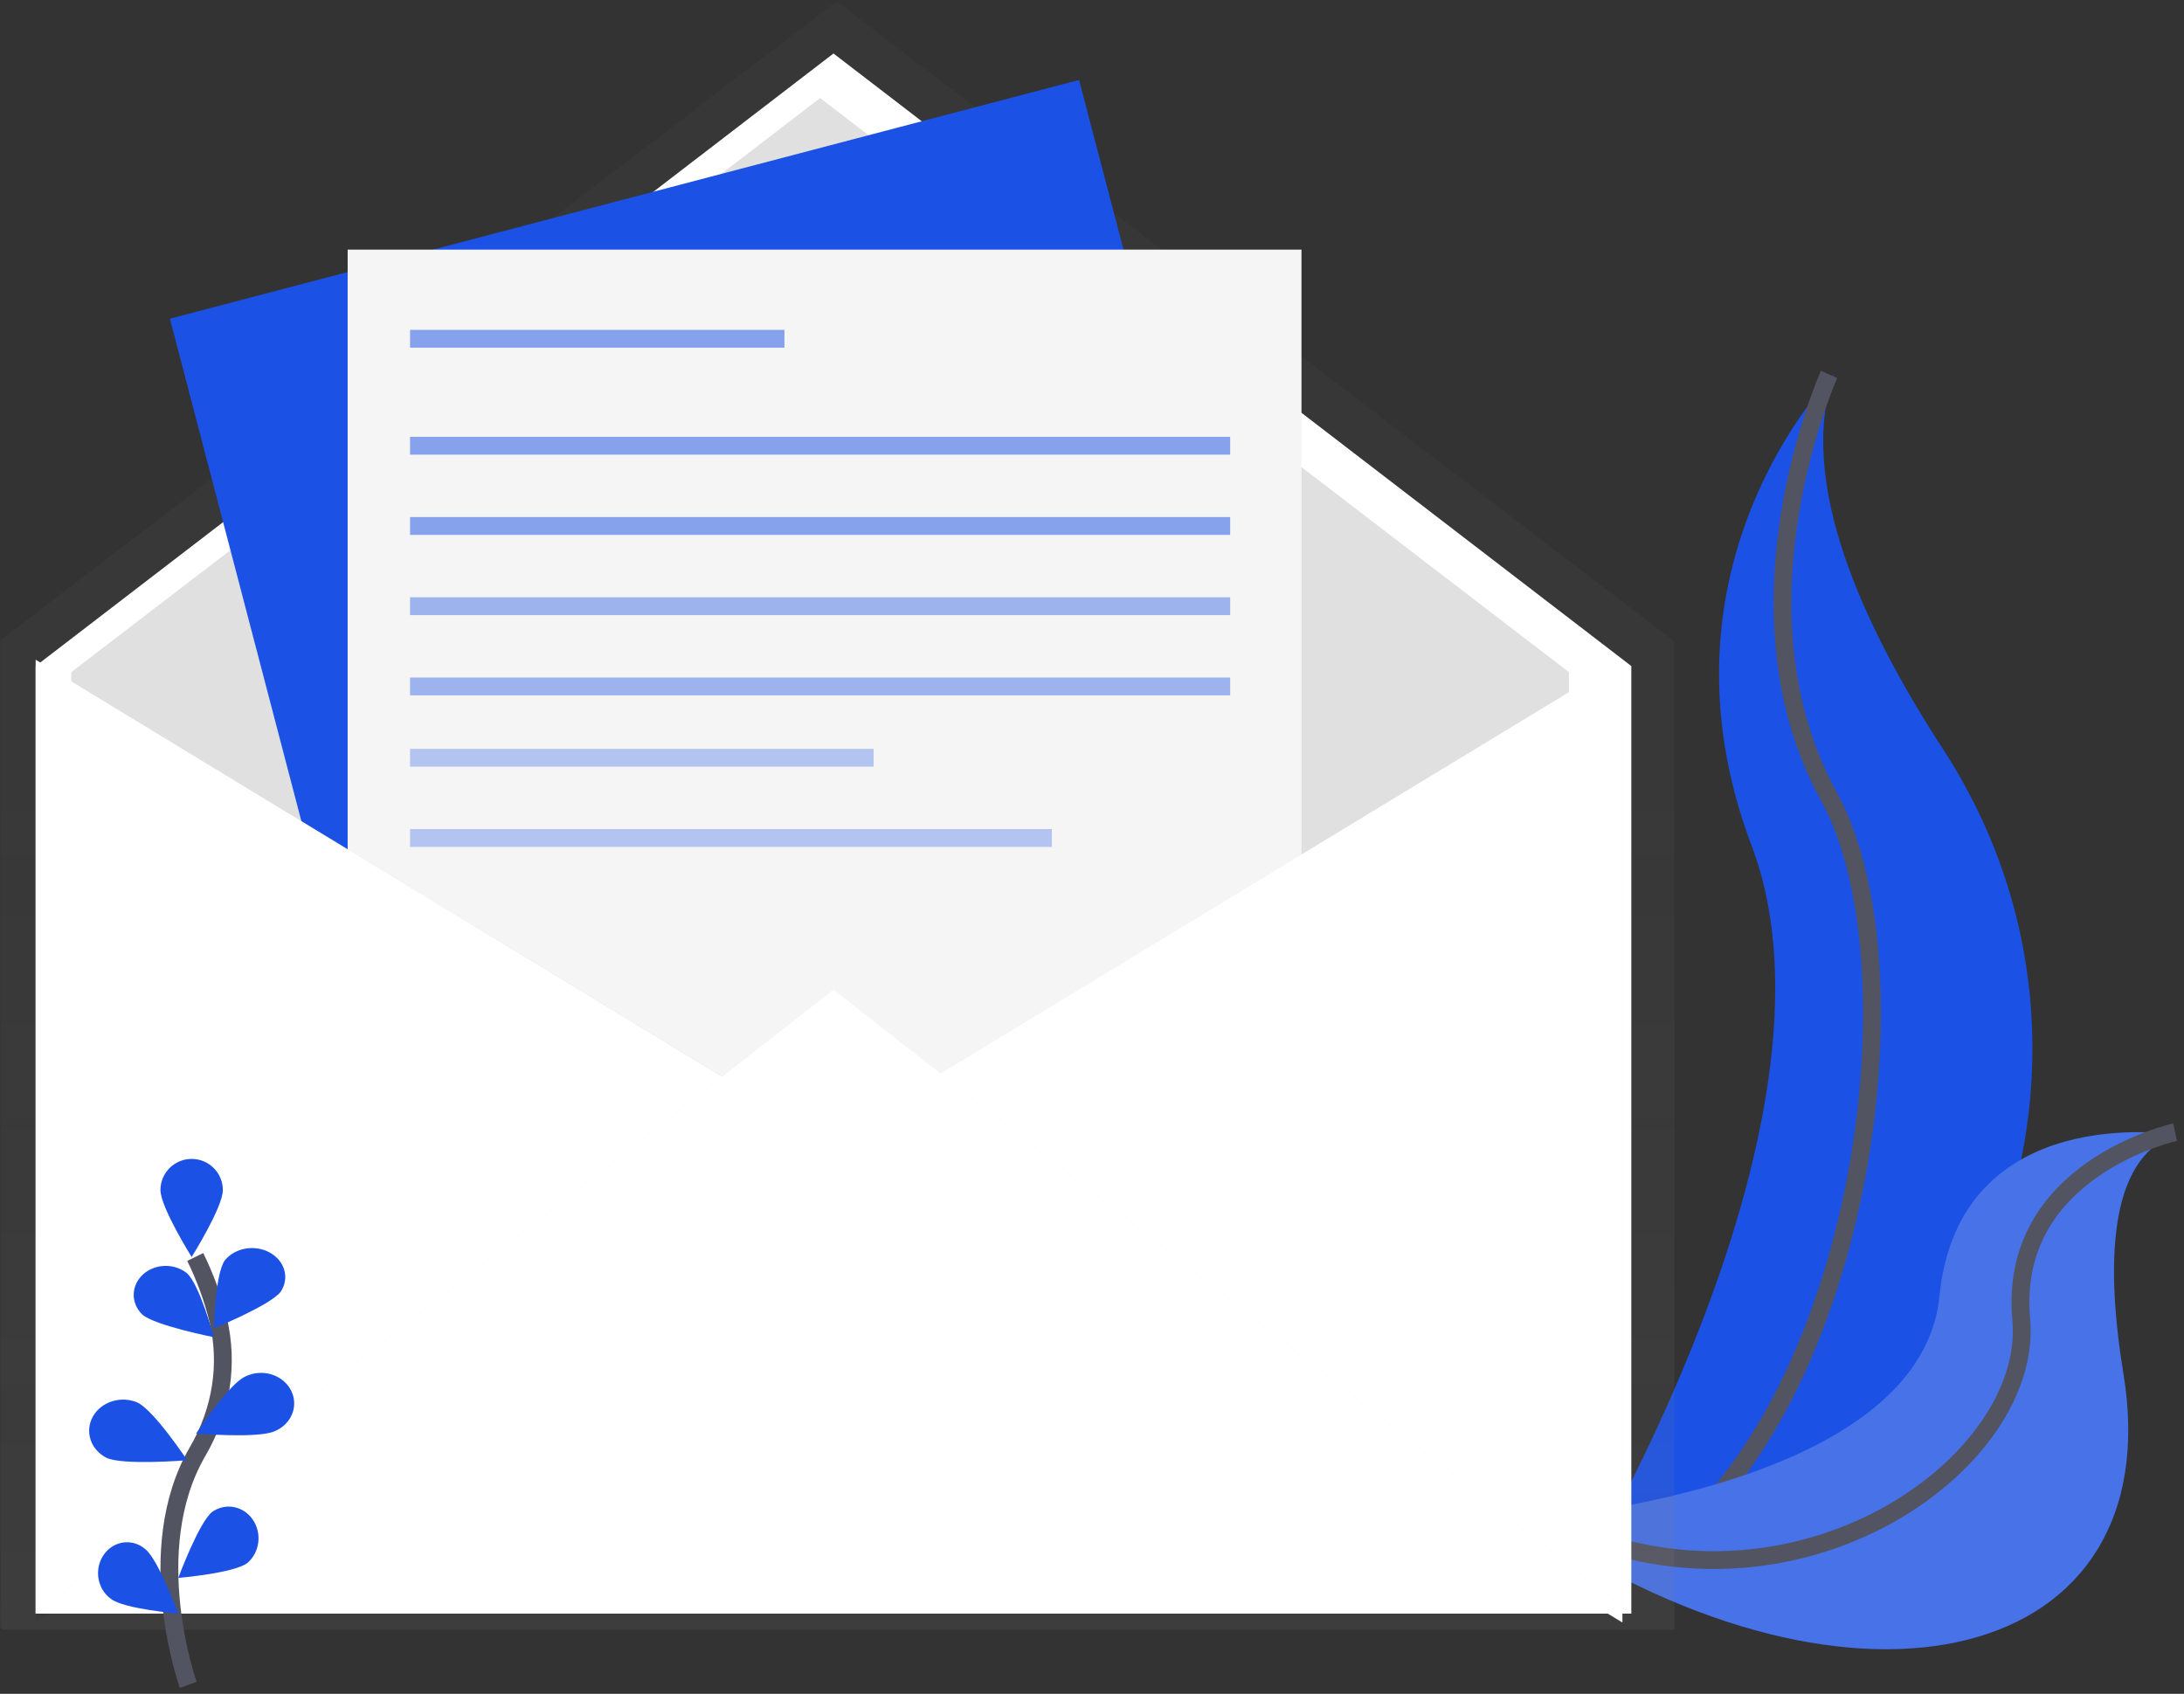 <svg width="245" height="190" viewBox="0 0 245 190" fill="none" xmlns="http://www.w3.org/2000/svg">
<rect x="0" y="0" width="245" height="190" fill="#333333" stroke="none"/>
<path d="M205.724 42C205.724 42 184.541 63.288 196.499 94.877C208.457 126.466 176 179 176 179C176 179 176.342 178.949 176.994 178.835C220.5 171.116 242.117 121.11 217.924 83.962C208.942 70.152 201.545 53.949 205.724 42Z" fill="#1B51E5"/>
<path d="M205.184 42C205.184 42 193.444 68.095 205.184 89.383C216.925 110.672 207.197 170.416 176 179" stroke="#535461" stroke-width="2"/>
<path d="M244 127.269C244 127.269 219.775 123.352 217.567 145.391C215.358 167.43 171 170.481 171 170.481C171 170.481 171.288 170.683 171.832 171.044C208.469 195.457 243.493 186.594 238.217 154.177C236.241 142.127 236.399 130.022 244 127.269Z" fill="#1B51E5"/>
<path opacity="0.2" d="M244 127.269C244 127.269 219.775 123.352 217.567 145.391C215.358 167.43 171 170.481 171 170.481C171 170.481 171.288 170.683 171.832 171.044C208.469 195.457 243.493 186.594 238.217 154.177C236.241 142.127 236.399 130.022 244 127.269Z" fill="#F5F5F5"/>
<path d="M244 127C244 127 225.199 131.087 226.743 148.012C228.287 164.936 198.811 185.216 171 169.128" stroke="#535461" stroke-width="2"/>
<path d="M22.449 74.776C22.449 74.776 25.89 87.217 15.57 89C15.403 88.958 15.246 88.882 15.11 88.779C15.11 88.779 9.148 77.444 13.734 73L22.449 74.776Z" fill="#A1616A"/>
<g opacity="0.5">
<path d="M187.657 72.093V71.81L94.055 0.314C93.934 0.224 93.768 0.224 93.647 0.314L0.041 71.81V182.632H0.22V182.809H187.839V71.987L187.657 72.093Z" fill="url(#paint0_linear)"/>
</g>
<path d="M183 181H4V74.714L93.5 6L183 74.714V181Z" fill="white"/>
<path d="M176 175H8V75.395L92 11L176 75.395V175Z" fill="#E0E0E0"/>
<path d="M19.058 35.751L121.052 8.967L155.06 138.907L53.065 165.691L19.058 35.751Z" fill="#1B51E5"/>
<rect x="39" y="28" width="107" height="135" fill="#F5F5F5"/>
<path opacity="0.05" d="M4 74L93 128L4 182V74Z" fill="black"/>
<path d="M93 128.069L5.892 180.988L4 181V74L93 128.069Z" fill="white"/>
<path opacity="0.05" d="M182 74L93 128L182 182V74Z" fill="black"/>
<path d="M182 74L93 128L182 182V74Z" fill="white"/>
<path opacity="0.05" d="M4 181L93.5 111L183 181H4Z" fill="black"/>
<path d="M4 181L93.5 111L183 181H4Z" fill="white"/>
<path d="M21.118 189C21.118 189 15.738 173.966 22.128 162.894C24.843 158.265 25.662 153.037 24.461 147.993C23.869 145.602 23.012 143.262 21.901 141" stroke="#535461" stroke-width="2"/>
<path d="M25 133.491C25 135.418 21.5 141 21.5 141C21.5 141 18 135.414 18 133.491C18 131.563 19.567 130 21.5 130C23.433 130 25 131.563 25 133.491Z" fill="#1B51E5"/>
<path d="M31.489 144.893C30.37 146.399 24 149 24 149C24 149 24.116 142.868 25.235 141.362C26.393 139.948 28.623 139.578 30.297 140.523C31.971 141.467 32.496 143.393 31.489 144.893Z" fill="#1B51E5"/>
<path d="M30.813 160.54C28.981 161.389 22 160.803 22 160.803C22 160.803 25.639 155.285 27.468 154.436C28.66 153.822 30.122 153.859 31.275 154.533C32.428 155.208 33.087 156.41 32.991 157.665C32.894 158.92 32.058 160.025 30.813 160.543V160.54Z" fill="#1B51E5"/>
<path d="M27.773 175.308C26.288 176.474 20 177 20 177C20 177 22.314 170.764 23.799 169.598C25.283 168.546 27.283 168.917 28.344 170.441C29.405 171.966 29.154 174.107 27.773 175.308Z" fill="#1B51E5"/>
<path d="M15.969 147.46C17.404 148.705 24 150 24 150C24 150 22.382 144.059 20.962 142.814C19.527 141.666 17.349 141.741 16.014 142.984C14.68 144.227 14.66 146.199 15.969 147.463V147.46Z" fill="#1B51E5"/>
<path d="M11.953 163.531C13.834 164.396 21 163.8 21 163.8C21 163.8 17.265 158.175 15.387 157.31C13.525 156.541 11.33 157.25 10.41 158.918C9.489 160.587 10.17 162.622 11.953 163.534V163.531Z" fill="#1B51E5"/>
<path d="M12.446 179.35C13.89 180.487 20 181 20 181C20 181 17.751 174.92 16.308 173.783C15.38 172.974 14.109 172.775 13.002 173.266C11.895 173.757 11.132 174.858 11.015 176.13C10.899 177.403 11.449 178.64 12.446 179.35Z" fill="#1B51E5"/>
<rect opacity="0.5" x="46" y="37" width="42" height="2" fill="#1B51E5"/>
<rect opacity="0.5" x="46" y="49" width="92" height="2" fill="#1B51E5"/>
<rect opacity="0.5" x="46" y="58" width="92" height="2" fill="#1B51E5"/>
<rect opacity="0.4" x="46" y="67" width="92" height="2" fill="#1B51E5"/>
<rect opacity="0.4" x="46" y="76" width="92" height="2" fill="#1B51E5"/>
<rect opacity="0.3" x="46" y="84" width="52" height="2" fill="#1B51E5"/>
<rect opacity="0.3" x="46" y="93" width="72" height="2" fill="#1B51E5"/>
<defs>
<linearGradient id="paint0_linear" x1="187.846" y1="182.819" x2="187.846" y2="0.245" gradientUnits="userSpaceOnUse">
<stop stop-color="#808080" stop-opacity="0.25"/>
<stop offset="0.54" stop-color="#808080" stop-opacity="0.12"/>
<stop offset="1" stop-color="#808080" stop-opacity="0.1"/>
</linearGradient>
</defs>
</svg>
